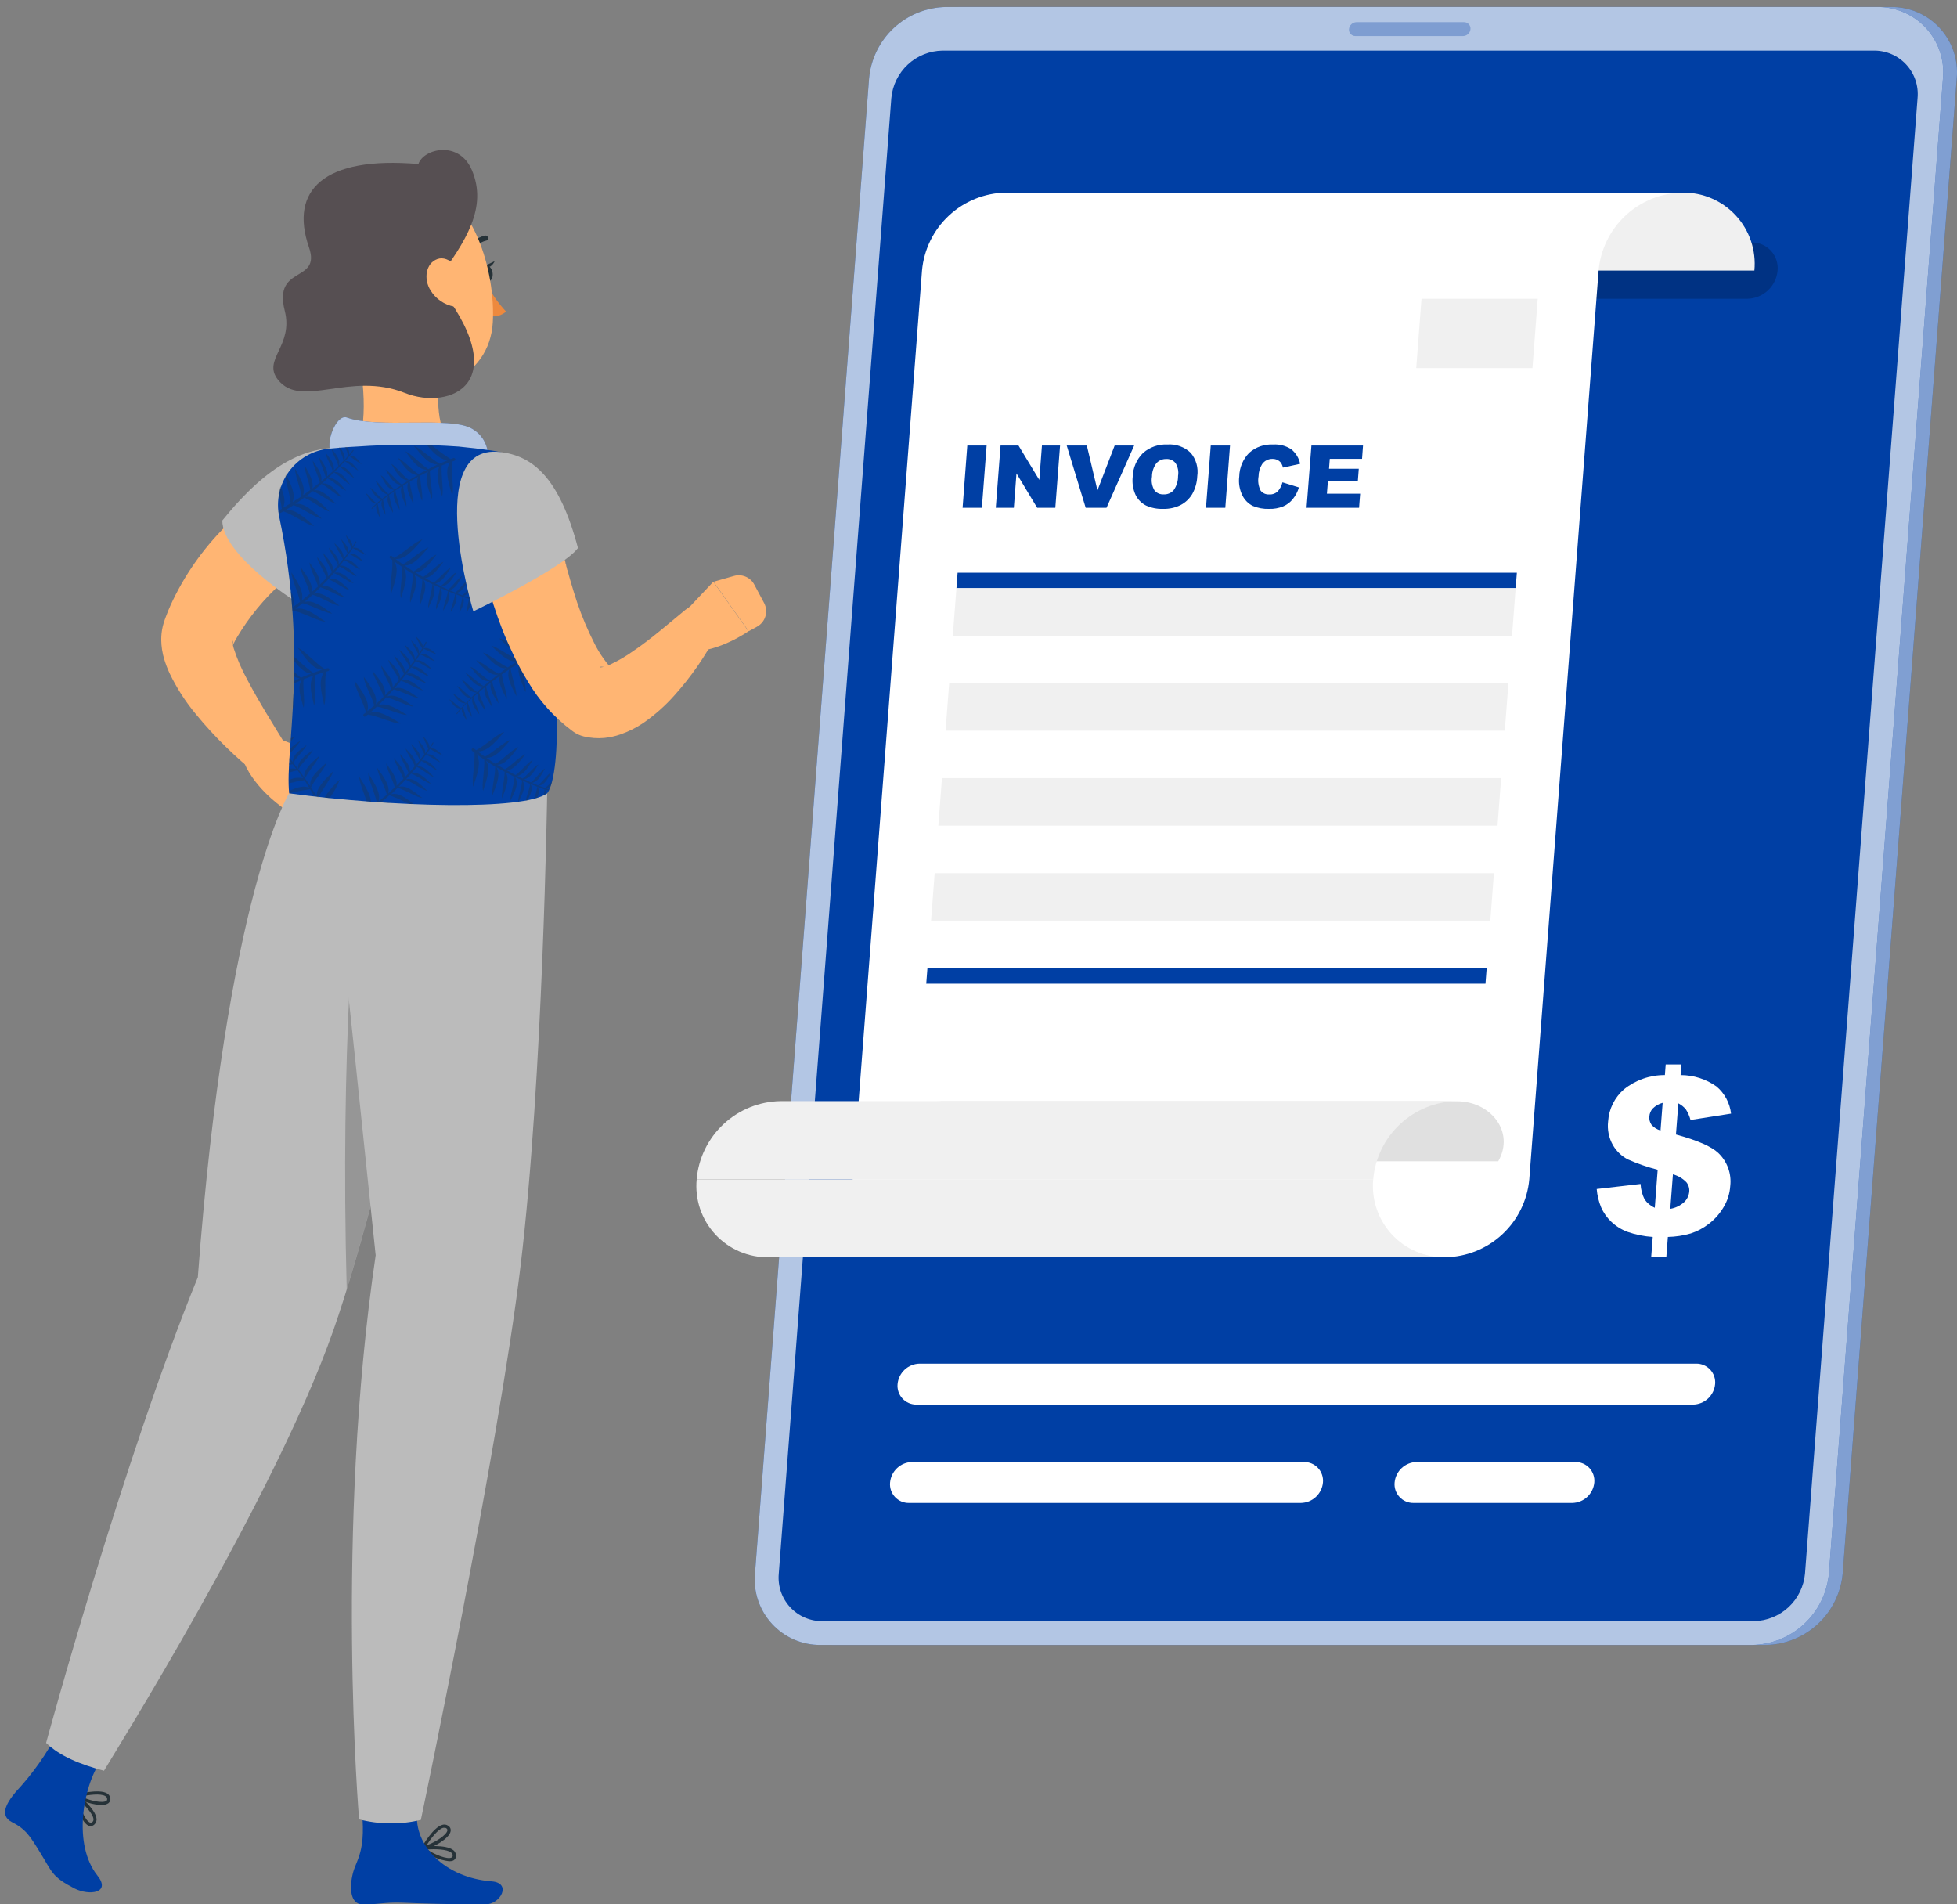 <svg width="185" height="180" viewBox="0 0 185 180" fill="none" xmlns="http://www.w3.org/2000/svg">
    <rect x="0" y="0" width="185" height="180" fill="#808080" stroke="none"/>
    <path d="M166.931 155.481H78.911C78.045 155.491 77.188 155.32 76.393 154.978C75.598 154.636 74.884 154.13 74.297 153.495C73.71 152.859 73.263 152.107 72.985 151.288C72.707 150.469 72.604 149.6 72.683 148.738L83.463 7.402C83.631 5.581 84.465 3.886 85.805 2.642C87.145 1.398 88.898 0.692 90.726 0.66H178.746C179.612 0.648 180.47 0.819 181.265 1.161C182.06 1.503 182.774 2.008 183.362 2.644C183.949 3.28 184.396 4.032 184.674 4.852C184.951 5.671 185.054 6.54 184.974 7.402L174.193 148.738C174.024 150.559 173.19 152.253 171.85 153.497C170.51 154.741 168.759 155.447 166.931 155.481Z" fill="#003FA4"/>
    <path opacity="0.5" d="M166.931 155.481H78.911C78.045 155.491 77.188 155.32 76.393 154.978C75.598 154.636 74.884 154.13 74.297 153.495C73.71 152.859 73.263 152.107 72.985 151.288C72.707 150.469 72.604 149.6 72.683 148.738L83.463 7.402C83.631 5.581 84.465 3.886 85.805 2.642C87.145 1.398 88.898 0.692 90.726 0.66H178.746C179.612 0.648 180.47 0.819 181.265 1.161C182.06 1.503 182.774 2.008 183.362 2.644C183.949 3.28 184.396 4.032 184.674 4.852C184.951 5.671 185.054 6.54 184.974 7.402L174.193 148.738C174.024 150.559 173.19 152.253 171.85 153.497C170.51 154.741 168.759 155.447 166.931 155.481Z" fill="white"/>
    <path d="M165.624 155.481H77.598C76.733 155.491 75.875 155.32 75.08 154.978C74.286 154.636 73.572 154.13 72.985 153.495C72.397 152.859 71.951 152.107 71.672 151.288C71.394 150.469 71.291 149.6 71.371 148.738L82.156 7.402C82.324 5.58 83.159 3.885 84.5 2.64C85.842 1.396 87.595 0.691 89.424 0.66H177.444C178.31 0.648 179.168 0.819 179.963 1.161C180.758 1.503 181.473 2.008 182.06 2.644C182.647 3.28 183.094 4.032 183.372 4.852C183.65 5.671 183.752 6.54 183.672 7.402L172.892 148.738C172.724 150.56 171.889 152.256 170.548 153.5C169.206 154.744 167.453 155.45 165.624 155.481Z" fill="#003FA4"/>
    <path opacity="0.7" d="M165.624 155.481H77.598C76.733 155.491 75.875 155.32 75.08 154.978C74.286 154.636 73.572 154.13 72.985 153.495C72.397 152.859 71.951 152.107 71.672 151.288C71.394 150.469 71.291 149.6 71.371 148.738L82.156 7.402C82.324 5.58 83.159 3.885 84.5 2.64C85.842 1.396 87.595 0.691 89.424 0.66H177.444C178.31 0.648 179.168 0.819 179.963 1.161C180.758 1.503 181.473 2.008 182.06 2.644C182.647 3.28 183.094 4.032 183.372 4.852C183.65 5.671 183.752 6.54 183.672 7.402L172.892 148.738C172.724 150.56 171.889 152.256 170.548 153.5C169.206 154.744 167.453 155.45 165.624 155.481Z" fill="white"/>
    <path d="M77.771 153.231C77.194 153.24 76.622 153.126 76.091 152.899C75.561 152.672 75.084 152.335 74.692 151.911C74.301 151.487 74.003 150.986 73.818 150.439C73.633 149.892 73.566 149.312 73.62 148.738L84.259 9.277C84.369 8.062 84.924 6.932 85.817 6.102C86.711 5.272 87.88 4.803 89.099 4.784H177.119C177.696 4.775 178.269 4.888 178.799 5.115C179.33 5.343 179.806 5.68 180.198 6.103C180.59 6.527 180.888 7.029 181.073 7.576C181.257 8.123 181.325 8.702 181.271 9.277L170.631 148.738C170.522 149.951 169.968 151.081 169.075 151.911C168.183 152.74 167.015 153.21 165.797 153.231H77.771Z" fill="#003FA4"/>
    <path opacity="0.2" d="M165.174 28.242H102.183C101.841 28.247 101.502 28.179 101.187 28.044C100.873 27.909 100.591 27.709 100.358 27.457C100.126 27.206 99.95 26.908 99.84 26.584C99.731 26.26 99.691 25.916 99.723 25.576C99.79 24.857 100.12 24.189 100.649 23.698C101.178 23.207 101.868 22.928 102.59 22.914H165.58C165.922 22.909 166.262 22.976 166.576 23.11C166.89 23.245 167.173 23.444 167.405 23.695C167.637 23.947 167.814 24.244 167.923 24.568C168.033 24.892 168.073 25.235 168.041 25.576C167.977 26.296 167.649 26.967 167.119 27.459C166.59 27.951 165.897 28.23 165.174 28.242Z" fill="black"/>
    <path opacity="0.3" d="M138.302 3.408H128.129C128.045 3.409 127.961 3.393 127.884 3.36C127.806 3.326 127.737 3.277 127.68 3.215C127.622 3.154 127.579 3.08 127.552 3.001C127.524 2.921 127.514 2.836 127.522 2.752C127.539 2.576 127.62 2.412 127.75 2.291C127.88 2.17 128.049 2.101 128.227 2.097H138.405C138.489 2.096 138.572 2.114 138.649 2.147C138.725 2.181 138.794 2.23 138.851 2.292C138.908 2.353 138.951 2.426 138.978 2.506C139.004 2.585 139.014 2.669 139.007 2.752C138.992 2.93 138.912 3.095 138.781 3.217C138.651 3.338 138.48 3.406 138.302 3.408Z" fill="#003FA4"/>
    <path d="M101.89 25.575C101.981 24.632 101.871 23.681 101.568 22.784C101.266 21.887 100.777 21.063 100.135 20.368C99.492 19.672 98.71 19.12 97.84 18.747C96.969 18.374 96.03 18.189 95.083 18.204H159.039C159.985 18.189 160.925 18.374 161.795 18.747C162.666 19.12 163.448 19.672 164.09 20.368C164.733 21.063 165.221 21.887 165.524 22.784C165.826 23.681 165.936 24.632 165.846 25.575H101.89Z" fill="#F0F0F0"/>
    <path d="M95.099 18.204C93.098 18.235 91.18 19.005 89.714 20.366C88.248 21.727 87.338 23.583 87.159 25.575L80.606 111.465C80.428 113.457 79.519 115.313 78.053 116.674C76.588 118.035 74.671 118.806 72.671 118.836H136.626C138.627 118.806 140.545 118.035 142.011 116.674C143.477 115.313 144.387 113.458 144.567 111.465L151.119 25.575C151.297 23.583 152.207 21.728 153.672 20.366C155.137 19.005 157.054 18.235 159.054 18.204H95.099Z" fill="white"/>
    <path d="M129.814 111.466C129.724 112.408 129.834 113.36 130.136 114.257C130.439 115.154 130.927 115.978 131.57 116.673C132.212 117.369 132.994 117.921 133.865 118.294C134.735 118.667 135.675 118.852 136.622 118.837H72.666C71.719 118.852 70.78 118.667 69.909 118.294C69.039 117.921 68.257 117.369 67.614 116.673C66.972 115.978 66.484 115.154 66.181 114.257C65.878 113.36 65.769 112.408 65.859 111.466H129.814Z" fill="#F0F0F0"/>
    <path d="M92.378 109.768C92.622 106.63 91.636 104.094 88.503 104.094H137.749C140.881 104.094 143.239 106.961 141.629 109.768H92.378Z" fill="#E0E0E0"/>
    <path d="M129.814 111.466C129.988 109.471 130.896 107.611 132.361 106.247C133.827 104.882 135.746 104.109 137.749 104.078H73.793C71.793 104.109 69.876 104.879 68.411 106.241C66.946 107.602 66.036 109.457 65.858 111.449L129.814 111.466Z" fill="#F0F0F0"/>
    <path d="M160.052 132.761H86.639C86.39 132.764 86.144 132.715 85.916 132.617C85.687 132.519 85.482 132.374 85.314 132.191C85.145 132.009 85.017 131.793 84.937 131.558C84.857 131.323 84.827 131.073 84.85 130.826C84.898 130.304 85.137 129.817 85.521 129.46C85.905 129.103 86.407 128.901 86.931 128.891H160.35C160.598 128.888 160.844 128.938 161.072 129.036C161.299 129.134 161.504 129.28 161.672 129.462C161.84 129.644 161.968 129.86 162.047 130.095C162.127 130.33 162.156 130.579 162.133 130.826C162.086 131.348 161.847 131.834 161.463 132.191C161.079 132.548 160.576 132.751 160.052 132.761Z" fill="white"/>
    <path d="M122.98 142.06H85.929C85.681 142.065 85.434 142.016 85.205 141.918C84.977 141.821 84.771 141.676 84.602 141.493C84.433 141.31 84.305 141.094 84.225 140.859C84.146 140.623 84.117 140.373 84.141 140.126C84.189 139.603 84.428 139.117 84.812 138.76C85.196 138.403 85.698 138.2 86.222 138.191H123.273C123.521 138.187 123.768 138.236 123.996 138.334C124.224 138.432 124.429 138.577 124.598 138.76C124.767 138.942 124.895 139.158 124.975 139.393C125.055 139.629 125.084 139.878 125.062 140.126C125.014 140.648 124.775 141.134 124.391 141.491C124.007 141.848 123.504 142.051 122.98 142.06Z" fill="white"/>
    <path d="M148.633 142.06H133.625C133.376 142.065 133.129 142.016 132.901 141.918C132.672 141.821 132.466 141.676 132.298 141.493C132.129 141.31 132 141.094 131.921 140.859C131.841 140.623 131.812 140.373 131.836 140.125C131.884 139.603 132.123 139.117 132.507 138.76C132.891 138.403 133.393 138.2 133.917 138.191H148.925C149.173 138.188 149.419 138.238 149.647 138.336C149.875 138.434 150.08 138.579 150.249 138.761C150.417 138.944 150.545 139.159 150.626 139.394C150.706 139.629 150.736 139.878 150.714 140.125C150.666 140.648 150.427 141.134 150.043 141.491C149.659 141.848 149.157 142.051 148.633 142.06Z" fill="white"/>
    <path d="M163.64 105.26L159.808 105.861C159.715 105.506 159.567 105.168 159.369 104.859C159.174 104.623 158.932 104.429 158.659 104.29L158.432 107.233C160.455 107.785 161.789 108.367 162.432 108.978C162.85 109.375 163.169 109.863 163.366 110.405C163.563 110.947 163.631 111.527 163.564 112.1C163.517 112.822 163.293 113.521 162.914 114.138C162.557 114.735 162.09 115.259 161.537 115.682C161.027 116.081 160.451 116.387 159.836 116.587C159.13 116.79 158.401 116.901 157.668 116.918L157.521 118.837H156.09L156.237 116.918C155.422 116.865 154.618 116.702 153.846 116.436C153.268 116.22 152.741 115.888 152.296 115.46C151.899 115.079 151.581 114.625 151.359 114.121C151.13 113.569 150.989 112.983 150.941 112.387L155.088 111.91C155.111 112.417 155.24 112.914 155.467 113.368C155.709 113.716 156.043 113.99 156.432 114.159L156.703 110.566C155.73 110.316 154.78 109.986 153.863 109.579C153.285 109.271 152.804 108.807 152.475 108.241C152.087 107.559 151.928 106.771 152.02 105.991C152.056 105.413 152.207 104.848 152.464 104.329C152.721 103.81 153.078 103.347 153.516 102.967C154.611 102.084 155.979 101.607 157.386 101.617L157.462 100.609H158.947L158.871 101.617C160.091 101.615 161.281 101.994 162.275 102.701C163.037 103.351 163.525 104.265 163.64 105.26ZM157.174 104.241C156.818 104.336 156.493 104.523 156.231 104.783C156.045 104.989 155.934 105.253 155.917 105.531C155.888 105.806 155.959 106.083 156.117 106.311C156.343 106.573 156.641 106.761 156.974 106.853L157.174 104.241ZM157.895 114.262C158.387 114.18 158.844 113.958 159.212 113.623C159.486 113.36 159.655 113.008 159.689 112.631C159.717 112.312 159.619 111.996 159.418 111.747C159.07 111.387 158.629 111.128 158.145 110.999L157.895 114.262Z" fill="white"/>
    <path d="M91.441 42.112H93.267L92.817 47.998H90.996L91.441 42.112Z" fill="#003FA4"/>
    <path d="M94.584 42.112H96.28L98.248 45.364L98.497 42.112H100.21L99.76 47.998H98.047L96.09 44.746L95.841 47.998H94.134L94.584 42.112Z" fill="#003FA4"/>
    <path d="M100.839 42.112H102.741L103.744 46.351L105.37 42.112H107.213L104.6 47.998H102.633L100.839 42.112Z" fill="#003FA4"/>
    <path d="M107.077 45.059C107.102 44.214 107.451 43.41 108.052 42.816C108.686 42.261 109.51 41.973 110.351 42.013C110.753 41.982 111.157 42.036 111.537 42.172C111.917 42.307 112.264 42.521 112.556 42.799C112.812 43.102 112.999 43.456 113.107 43.838C113.214 44.219 113.239 44.619 113.18 45.011C113.157 45.604 112.993 46.184 112.703 46.702C112.442 47.138 112.068 47.494 111.619 47.731C111.103 47.99 110.531 48.116 109.955 48.1C109.395 48.121 108.839 48.012 108.329 47.78C107.902 47.56 107.558 47.209 107.348 46.778C107.103 46.24 107.01 45.646 107.077 45.059ZM108.898 45.059C108.819 45.502 108.902 45.958 109.131 46.344C109.235 46.473 109.369 46.576 109.52 46.643C109.672 46.71 109.838 46.739 110.004 46.729C110.177 46.737 110.351 46.707 110.512 46.642C110.673 46.576 110.817 46.476 110.936 46.349C111.223 45.953 111.373 45.473 111.364 44.983C111.437 44.561 111.35 44.126 111.12 43.764C111.015 43.636 110.88 43.534 110.727 43.468C110.574 43.402 110.408 43.373 110.242 43.385C110.07 43.38 109.9 43.413 109.742 43.48C109.584 43.547 109.442 43.648 109.326 43.775C109.045 44.146 108.895 44.599 108.898 45.065V45.059Z" fill="#003FA4"/>
    <path d="M114.454 42.112H116.275L115.83 47.998H114.004L114.454 42.112Z" fill="#003FA4"/>
    <path d="M121.234 45.591L122.79 46.073C122.67 46.481 122.469 46.861 122.199 47.19C121.957 47.486 121.646 47.718 121.294 47.867C120.874 48.035 120.424 48.115 119.971 48.1C119.442 48.12 118.915 48.024 118.427 47.819C118.003 47.607 117.66 47.262 117.451 46.838C117.174 46.283 117.068 45.658 117.148 45.044C117.163 44.2 117.503 43.394 118.096 42.794C118.717 42.249 119.526 41.969 120.351 42.014C120.955 41.974 121.557 42.132 122.064 42.464C122.496 42.81 122.793 43.297 122.904 43.84L121.278 44.198C121.251 44.061 121.201 43.929 121.131 43.808C121.047 43.672 120.927 43.562 120.784 43.488C120.634 43.411 120.466 43.371 120.297 43.374C120.104 43.368 119.912 43.411 119.74 43.498C119.568 43.585 119.42 43.714 119.31 43.873C119.093 44.219 118.977 44.619 118.974 45.027C118.89 45.485 118.959 45.957 119.169 46.371C119.264 46.493 119.387 46.59 119.528 46.653C119.669 46.716 119.823 46.744 119.977 46.735C120.125 46.744 120.274 46.723 120.414 46.673C120.554 46.623 120.682 46.544 120.79 46.442C121.004 46.198 121.156 45.906 121.234 45.591Z" fill="#003FA4"/>
    <path d="M123.971 42.112H128.849L128.757 43.37H125.706L125.635 44.307H128.448L128.356 45.505H125.527L125.435 46.665H128.578L128.475 47.998H123.511L123.971 42.112Z" fill="#003FA4"/>
    <path d="M143.278 55.596H90.417L90.525 54.133H143.392L143.278 55.596Z" fill="#003FA4"/>
    <path d="M143.277 55.597H90.416L90.069 60.09H142.936L143.277 55.597Z" fill="#F0F0F0"/>
    <path d="M142.594 64.577H89.728L89.387 69.065H142.253L142.594 64.577Z" fill="#F0F0F0"/>
    <path d="M141.906 73.553H89.046L88.704 78.046H141.565L141.906 73.553Z" fill="#F0F0F0"/>
    <path d="M141.223 82.533H88.357L88.016 87.021H140.882L141.223 82.533Z" fill="#F0F0F0"/>
    <path d="M140.426 92.978H87.56L87.673 91.509H140.54L140.426 92.978Z" fill="#003FA4"/>
    <path d="M134.378 28.241H145.364L144.865 34.794H133.879L134.378 28.241Z" fill="#F0F0F0"/>
    <path d="M26.651 69.932L28.613 70.718C29.33 71.006 29.958 71.477 30.435 72.084L31.334 73.222C31.625 73.588 31.777 74.044 31.765 74.51C31.754 74.977 31.578 75.425 31.269 75.775L30.315 76.859C30.141 77.058 29.928 77.22 29.691 77.336C29.453 77.453 29.195 77.52 28.93 77.536C28.666 77.552 28.402 77.515 28.152 77.427C27.902 77.34 27.672 77.204 27.475 77.027L26.554 76.214C26.554 76.214 23.735 74.236 22.906 71.618L23.448 71.076C23.854 70.646 24.356 70.318 24.913 70.119C25.469 69.921 26.065 69.856 26.651 69.932Z" fill="#FFB573"/>
    <path d="M32.028 50.919L31.389 51.342L30.678 51.829C30.207 52.166 29.73 52.512 29.269 52.865C28.342 53.586 27.443 54.328 26.608 55.119C24.96 56.6 23.546 58.321 22.413 60.225C22.277 60.453 22.158 60.68 22.044 60.913L21.958 61.087C21.98 61.014 21.998 60.939 22.012 60.864C22.03 60.775 22.03 60.683 22.012 60.593C21.963 60.436 21.958 60.843 22.082 61.244C22.415 62.285 22.849 63.291 23.378 64.246C24.494 66.382 25.893 68.582 27.215 70.751L27.248 70.81C27.51 71.242 27.59 71.759 27.471 72.25C27.353 72.741 27.044 73.164 26.613 73.428C26.281 73.627 25.897 73.722 25.51 73.7C25.124 73.677 24.753 73.539 24.445 73.303C23.362 72.461 22.329 71.556 21.351 70.593C20.35 69.62 19.405 68.59 18.521 67.509C17.537 66.328 16.701 65.03 16.034 63.645C15.834 63.213 15.663 62.767 15.524 62.312C15.345 61.719 15.251 61.104 15.242 60.485C15.239 60.066 15.284 59.647 15.378 59.239C15.433 59.005 15.501 58.775 15.584 58.55L15.687 58.274C15.822 57.9 15.974 57.537 16.131 57.19C17.398 54.427 19.149 51.914 21.302 49.77C22.32 48.729 23.407 47.757 24.554 46.859C25.128 46.415 25.708 45.981 26.31 45.575C26.613 45.369 26.917 45.163 27.231 44.968L27.714 44.675L28.256 44.361C29.107 43.901 30.101 43.784 31.035 44.033C31.97 44.282 32.774 44.879 33.283 45.701C33.793 46.523 33.969 47.509 33.776 48.456C33.583 49.404 33.035 50.242 32.245 50.8L32.028 50.919Z" fill="#FFB573"/>
    <path d="M32.093 42.317C28.928 42.317 25.459 43.689 21.015 49.201C21.015 52.491 27.958 56.865 27.958 56.865C27.958 56.865 39.34 42.29 32.093 42.317Z" fill="#BBBBBB"/>
    <path d="M8.576 172.607C8.519 172.606 8.462 172.596 8.408 172.58C7.752 172.347 7.134 170.678 7.096 169.745C7.094 169.716 7.1 169.687 7.115 169.662C7.129 169.637 7.151 169.617 7.178 169.604C7.203 169.589 7.232 169.58 7.262 169.58C7.291 169.58 7.32 169.589 7.346 169.604C7.416 169.664 9.047 171.003 9.123 171.902C9.134 171.989 9.127 172.078 9.101 172.162C9.076 172.246 9.034 172.323 8.977 172.39C8.93 172.453 8.87 172.505 8.8 172.543C8.731 172.58 8.655 172.602 8.576 172.607ZM7.443 170.108C7.59 170.992 8.094 172.141 8.527 172.276C8.57 172.29 8.616 172.289 8.659 172.274C8.701 172.258 8.737 172.228 8.76 172.19C8.791 172.154 8.813 172.113 8.826 172.068C8.839 172.023 8.843 171.976 8.836 171.93C8.776 171.415 7.974 170.585 7.443 170.108Z" fill="#263238"/>
    <path d="M9.595 170.618C8.735 170.571 7.9 170.315 7.161 169.87C7.138 169.854 7.119 169.831 7.107 169.804C7.096 169.777 7.092 169.747 7.096 169.719C7.102 169.689 7.115 169.662 7.135 169.64C7.155 169.618 7.181 169.602 7.21 169.594C7.297 169.594 9.34 169.052 10.11 169.507C10.187 169.549 10.255 169.607 10.308 169.677C10.361 169.747 10.399 169.828 10.419 169.914C10.446 170.013 10.442 170.119 10.408 170.216C10.373 170.313 10.308 170.397 10.224 170.456C10.035 170.571 9.816 170.628 9.595 170.618ZM7.66 169.8C8.457 170.201 9.687 170.472 10.05 170.223C10.104 170.185 10.153 170.131 10.121 169.984C10.111 169.938 10.091 169.894 10.062 169.857C10.033 169.819 9.995 169.789 9.953 169.767C9.503 169.491 8.359 169.659 7.66 169.8Z" fill="#263238"/>
    <path d="M1.482 169.382C3.087 167.664 4.448 165.733 5.525 163.643C5.525 163.643 10.555 164.878 9.568 166.353C7.774 168.981 6.901 174.385 9.21 177.279C10.527 178.932 8.446 179.209 7.042 178.499C4.874 177.377 4.945 176.954 3.79 175.095C2.815 173.507 2.43 172.884 1.08 172.201C-0.004 171.61 0.538 170.504 1.482 169.382Z" fill="#003FA4"/>
    <path d="M44.136 74.988C44.136 74.988 36.852 110.543 31.508 125.757C25.904 141.703 10.43 166.315 9.828 167.371C7.628 166.781 5.666 166.011 4.359 164.737C4.359 164.737 11.622 138.044 18.701 120.727C21.411 84.576 27.313 75.015 27.313 75.015L44.136 74.988Z" fill="#BBBBBB"/>
    <path opacity="0.2" d="M33.01 94.012C32.679 100.889 32.468 110.347 32.776 121.859C35.004 114.683 37.427 104.954 39.465 96.223C38.104 94.407 35.99 93.535 33.01 94.012Z" fill="black"/>
    <path d="M33.448 31.39C34.212 34.484 34.96 39.52 33.741 42.23C33.741 42.23 38.304 42.435 44.136 47.108C46.884 43.075 43.703 42.284 43.703 42.284C41.28 41.742 41.399 38.49 41.405 36.186L33.448 31.39Z" fill="#FFB573"/>
    <path d="M32.3 43.612C30.023 43.363 31.595 39.038 32.777 39.461C35.769 40.545 42.478 39.342 44.554 40.485C46.63 41.629 46.104 43.975 46.104 43.975C46.104 43.975 34.749 43.883 32.3 43.612Z" fill="#003FA4"/>
    <path opacity="0.7" d="M32.3 43.612C30.023 43.363 31.595 39.038 32.777 39.461C35.769 40.545 42.478 39.342 44.554 40.485C46.63 41.629 46.104 43.975 46.104 43.975C46.104 43.975 34.749 43.883 32.3 43.612Z" fill="white"/>
    <path d="M45.579 25.933C45.655 26.345 45.931 26.643 46.202 26.594C46.473 26.545 46.63 26.171 46.56 25.759C46.489 25.347 46.208 25.049 45.937 25.098C45.666 25.147 45.525 25.521 45.579 25.933Z" fill="#263238"/>
    <path d="M45.822 25.141L46.765 24.681C46.765 24.681 46.391 25.548 45.822 25.141Z" fill="#263238"/>
    <path d="M46.131 22.626C46.143 22.596 46.149 22.565 46.149 22.534C46.149 22.502 46.143 22.471 46.131 22.441C46.113 22.378 46.071 22.325 46.014 22.293C45.958 22.26 45.89 22.251 45.827 22.268C45.447 22.361 45.094 22.543 44.798 22.8C44.502 23.056 44.272 23.379 44.125 23.742C44.107 23.805 44.114 23.872 44.143 23.93C44.172 23.988 44.222 24.033 44.282 24.057C44.345 24.077 44.413 24.072 44.472 24.043C44.531 24.013 44.576 23.962 44.597 23.899C44.715 23.612 44.9 23.357 45.136 23.157C45.373 22.956 45.655 22.814 45.957 22.745C45.993 22.738 46.027 22.724 46.056 22.704C46.086 22.683 46.112 22.657 46.131 22.626Z" fill="#263238"/>
    <path d="M46.065 26.94C46.538 27.854 47.135 28.698 47.838 29.45C47.641 29.625 47.407 29.755 47.154 29.829C46.901 29.904 46.635 29.923 46.374 29.884L46.065 26.94Z" fill="#ED893E"/>
    <path d="M31.431 25.721C32.64 30.751 33.057 32.903 36.022 35.065C40.504 38.317 46.293 35.748 46.586 30.469C46.846 25.71 44.83 18.29 39.594 17.131C34.358 15.971 30.223 20.691 31.431 25.721Z" fill="#FFB573"/>
    <path d="M41.189 26.648C44.148 22.735 46.067 19.569 44.62 16.106C43.4 13.212 40.023 14.057 39.552 15.504C30.576 14.74 27.352 17.992 29.205 23.369C30.387 26.799 25.801 24.995 26.918 29.374C27.769 32.713 24.75 33.986 26.284 35.905C28.495 38.675 33.059 35.065 38.267 37.141C42.517 38.843 48.923 36.268 41.189 26.648Z" fill="#564F52"/>
    <path d="M40.695 27.439C40.939 27.841 41.266 28.186 41.654 28.453C42.042 28.719 42.481 28.9 42.944 28.984C44.12 29.157 44.527 27.835 44.028 26.61C43.594 25.526 42.462 24.09 41.351 24.485C40.24 24.881 40.028 26.382 40.695 27.439Z" fill="#FFB573"/>
    <path d="M42.445 175.924C41.499 175.808 40.608 175.418 39.881 174.802C39.86 174.782 39.845 174.757 39.838 174.729C39.83 174.701 39.83 174.672 39.838 174.644C39.847 174.616 39.864 174.59 39.887 174.571C39.91 174.552 39.938 174.54 39.968 174.536C40.055 174.536 42.136 174.303 42.852 174.877C42.923 174.93 42.981 174.997 43.024 175.075C43.066 175.153 43.09 175.239 43.095 175.327C43.118 175.435 43.103 175.547 43.054 175.646C43.005 175.744 42.924 175.823 42.824 175.869C42.703 175.915 42.574 175.933 42.445 175.924ZM40.38 174.807C41.117 175.322 42.293 175.772 42.689 175.577C42.748 175.544 42.803 175.495 42.792 175.349C42.788 175.302 42.774 175.256 42.751 175.215C42.727 175.173 42.695 175.138 42.656 175.111C42.272 174.774 41.095 174.764 40.38 174.807Z" fill="#263238"/>
    <path d="M39.985 174.846C39.961 174.845 39.937 174.838 39.916 174.827C39.894 174.816 39.875 174.8 39.86 174.781C39.844 174.756 39.836 174.726 39.836 174.697C39.836 174.667 39.844 174.638 39.86 174.613C39.904 174.537 40.944 172.705 41.828 172.483C41.913 172.457 42.002 172.45 42.09 172.462C42.178 172.474 42.263 172.505 42.337 172.553C42.434 172.602 42.512 172.682 42.559 172.78C42.606 172.878 42.62 172.989 42.597 173.095C42.478 173.783 40.928 174.667 40.023 174.857L39.985 174.846ZM42.007 172.765H41.898C41.389 172.895 40.7 173.821 40.316 174.423C41.161 174.13 42.218 173.447 42.294 173.014C42.294 172.949 42.294 172.873 42.169 172.792C42.118 172.769 42.062 172.76 42.007 172.765Z" fill="#263238"/>
    <path d="M46.473 177.826C42.083 177.485 39.124 174.471 39.427 171.279C39.595 169.518 33.969 169.36 33.969 169.36C34.858 174.818 33.742 175.599 33.373 177.008C33.005 178.417 33.097 179.978 34.262 180.005C35.655 180.043 36.305 179.778 38.056 179.843C40.083 179.924 42.273 180 45.877 180.005C47.302 180.011 48.424 177.978 46.473 177.826Z" fill="#003FA4"/>
    <path d="M51.724 74.988C51.724 74.988 51.34 101.92 49.215 119.616C47.09 137.312 39.784 172.022 39.784 172.022C37.863 172.475 35.86 172.457 33.947 171.968C33.947 171.968 31.638 144.868 35.513 118.651C32.668 91.189 30.885 74.988 30.885 74.988H51.724Z" fill="#BBBBBB"/>
    <path d="M52.722 50.079C52.63 52.16 55.914 56.973 51.86 59.759C52.619 61.455 53.258 72.94 51.724 74.989C49.486 76.615 37.372 76.317 27.335 74.989C26.906 70.837 29.194 62.236 26.392 48.827C26.238 48.093 26.241 47.334 26.399 46.601C26.558 45.868 26.869 45.177 27.312 44.571C27.755 43.966 28.32 43.461 28.971 43.089C29.622 42.716 30.344 42.485 31.091 42.41C31.936 42.328 32.831 42.252 33.746 42.209C36.946 41.984 40.157 41.984 43.356 42.209C44.391 42.306 45.464 42.437 46.489 42.583C48.273 42.834 49.9 43.742 51.053 45.127C52.205 46.513 52.8 48.278 52.722 50.079Z" fill="#003FA4"/>
    <g opacity="0.3">
        <path d="M26.641 48.1L26.419 48.225C26.399 48.231 26.38 48.242 26.365 48.256C26.349 48.27 26.337 48.287 26.329 48.306C26.321 48.325 26.317 48.346 26.319 48.367C26.32 48.388 26.325 48.408 26.335 48.426C26.345 48.445 26.358 48.461 26.375 48.473C26.392 48.486 26.411 48.494 26.432 48.498C26.452 48.502 26.473 48.502 26.493 48.497C26.514 48.492 26.532 48.482 26.549 48.469L26.798 48.334C27.882 48.729 29.036 49.629 29.703 49.721C28.619 48.773 27.855 48.095 26.993 48.214C27.248 48.063 27.497 47.911 27.746 47.748C28.733 48.117 29.806 48.941 30.418 49.022C29.421 48.144 28.706 47.515 27.92 47.634L28.462 47.26L28.765 47.038C29.66 47.423 30.603 48.241 31.166 48.355C30.267 47.466 29.633 46.838 28.874 46.962C29.112 46.783 29.345 46.605 29.573 46.42C30.391 46.778 31.259 47.504 31.773 47.629C30.95 46.811 30.37 46.236 29.671 46.344L30.256 45.857L30.397 45.737C31.118 46.117 31.833 46.865 32.305 47C31.622 46.182 31.145 45.613 30.429 45.705C30.614 45.548 30.798 45.385 30.971 45.217C31.638 45.569 32.294 46.258 32.727 46.382C32.099 45.629 31.643 45.109 31.004 45.19L31.578 44.648C32.158 45.006 32.711 45.656 33.096 45.792C32.554 45.076 32.207 44.583 31.616 44.61C31.719 44.507 31.822 44.41 31.92 44.307L32.093 44.128C32.635 44.458 33.139 45.06 33.492 45.185C33.015 44.529 32.673 44.068 32.131 44.101C32.288 43.938 32.446 43.77 32.597 43.602C33.085 43.867 33.546 44.372 33.871 44.469C33.443 43.927 33.139 43.526 32.619 43.58L32.706 43.488L33.031 43.109C33.404 43.391 33.791 43.653 34.191 43.895C33.8 43.391 33.524 43.038 33.058 43.076C33.183 42.925 33.307 42.762 33.416 42.599C33.42 42.595 33.424 42.59 33.426 42.585C33.429 42.579 33.43 42.573 33.43 42.567C33.43 42.561 33.429 42.554 33.426 42.549C33.424 42.543 33.42 42.538 33.416 42.534C33.407 42.528 33.397 42.524 33.386 42.524C33.375 42.524 33.365 42.528 33.356 42.534C33.248 42.686 33.134 42.832 33.015 42.973C33.04 42.718 32.968 42.463 32.814 42.258H32.63C32.745 42.519 32.845 42.787 32.928 43.06C32.83 43.174 32.727 43.282 32.63 43.391L32.559 43.467C32.662 43.071 32.456 42.729 32.142 42.296H32.039C32.126 42.632 32.38 43.093 32.483 43.537L32.05 43.976C32.191 43.477 31.844 43.038 31.361 42.415C31.361 42.789 31.817 43.434 31.99 44.041L31.838 44.193L31.54 44.475C31.676 43.933 31.307 43.461 30.782 42.794C30.782 43.196 31.275 43.878 31.465 44.545L30.922 45.017C31.036 44.475 30.673 43.933 30.18 43.228C30.18 43.656 30.619 44.415 30.798 45.125L30.37 45.488C30.494 44.903 30.104 44.328 29.567 43.542C29.567 44.008 30.044 44.832 30.234 45.602L30.12 45.694C29.925 45.857 29.725 46.014 29.524 46.171C29.681 45.569 29.307 44.892 28.793 43.971C28.755 44.469 29.199 45.445 29.334 46.306C29.107 46.48 28.879 46.643 28.646 46.811C28.906 46.128 28.483 45.363 27.898 44.301C27.849 44.843 28.359 45.96 28.505 46.908L28.299 47.049L27.654 47.466C27.952 46.778 27.589 45.965 27.058 44.859C27.031 44.897 27.004 44.935 26.982 44.973C27.02 45.624 27.399 46.664 27.481 47.569C27.242 47.721 26.993 47.862 26.749 47.998C27.031 47.423 26.868 46.773 26.521 45.96C26.442 46.19 26.378 46.425 26.332 46.664C26.472 47.134 26.575 47.614 26.641 48.1Z" fill="#263238"/>
        <path d="M40.488 44.344C39.67 43.802 38.862 42.865 38.32 42.664C39.063 43.683 39.594 44.404 40.364 44.404C40.098 44.539 39.822 44.68 39.583 44.827C38.835 44.344 38.098 43.466 37.605 43.282C38.288 44.219 38.776 44.881 39.48 44.908C39.258 45.032 39.041 45.163 38.824 45.293L38.667 45.39C38.011 44.903 37.426 44.051 36.982 43.84C37.524 44.761 37.908 45.396 38.608 45.417C38.396 45.542 38.19 45.678 37.984 45.813C37.388 45.363 36.846 44.577 36.44 44.388C36.938 45.228 37.285 45.813 37.952 45.835L37.301 46.274C36.786 45.829 36.342 45.098 35.984 44.903C36.386 45.688 36.667 46.241 37.258 46.306L36.906 46.556L36.711 46.702C36.234 46.295 35.822 45.618 35.491 45.439C35.865 46.165 36.125 46.669 36.667 46.734C36.483 46.87 36.304 47.005 36.125 47.146C35.681 46.81 35.307 46.241 34.998 46.095C35.339 46.713 35.572 47.141 36.082 47.179L35.984 47.255L35.6 47.58C35.199 47.266 34.857 46.751 34.575 46.615C34.884 47.157 35.117 47.569 35.567 47.607C35.421 47.737 35.274 47.878 35.133 48.024C35.129 48.028 35.125 48.032 35.123 48.038C35.12 48.043 35.119 48.048 35.119 48.054C35.119 48.06 35.12 48.066 35.123 48.071C35.125 48.076 35.129 48.08 35.133 48.084C35.142 48.092 35.152 48.096 35.163 48.096C35.174 48.096 35.185 48.092 35.193 48.084C35.321 47.949 35.456 47.822 35.6 47.705C35.464 48.073 35.659 48.447 35.919 48.957C35.875 48.508 35.8 48.062 35.697 47.623C35.811 47.526 35.925 47.439 36.044 47.347L36.125 47.282C35.941 47.699 36.152 48.117 36.45 48.702C36.398 48.204 36.316 47.71 36.207 47.222C36.375 47.092 36.537 46.973 36.711 46.854C36.494 47.32 36.765 47.813 37.144 48.48C37.182 48.111 36.852 47.396 36.781 46.778L36.955 46.653L37.291 46.425C37.074 46.929 37.361 47.461 37.773 48.203C37.811 47.802 37.459 47.038 37.377 46.366L37.968 45.986C37.767 46.501 38.038 47.07 38.413 47.867C38.478 47.444 38.169 46.626 38.104 45.9L38.586 45.607C38.369 46.149 38.662 46.794 39.074 47.656C39.144 47.195 38.803 46.301 38.738 45.515L38.862 45.444L39.529 45.065C39.28 45.634 39.529 46.36 39.898 47.358C40.017 46.87 39.735 45.835 39.724 44.962C39.979 44.827 40.228 44.697 40.488 44.572C40.12 45.206 40.413 46.024 40.83 47.168C40.96 46.626 40.635 45.461 40.64 44.501L40.862 44.393L41.572 44.079C41.15 44.74 41.415 45.65 41.795 46.913C41.968 46.328 41.686 45.049 41.757 44.003C42.017 43.894 42.299 43.797 42.548 43.699C42.038 44.42 42.331 45.423 42.748 46.821C42.944 46.187 42.629 44.778 42.711 43.645L42.954 43.558C42.972 43.553 42.989 43.544 43.003 43.532C43.017 43.52 43.029 43.505 43.037 43.488C43.045 43.471 43.05 43.453 43.05 43.434C43.051 43.415 43.048 43.397 43.041 43.379C43.028 43.345 43.002 43.317 42.969 43.301C42.936 43.285 42.898 43.282 42.862 43.293L42.597 43.39C41.969 42.99 41.368 42.551 40.797 42.073H40.364C41.068 42.913 41.648 43.477 42.369 43.488C42.093 43.591 41.827 43.71 41.551 43.829C40.635 43.287 39.708 42.328 39.117 42.144C39.963 43.173 40.57 43.905 41.366 43.911L40.759 44.192L40.488 44.344Z" fill="#263238"/>
        <path d="M33.719 54.479C33.123 53.829 32.706 53.395 32.12 53.466L32.392 53.135L32.543 52.94C33.085 53.206 33.681 53.748 34.05 53.829C33.508 53.233 33.112 52.81 32.57 52.897C32.711 52.718 32.847 52.539 32.982 52.355C33.497 52.561 34.012 53.011 34.348 53.07C33.855 52.566 33.513 52.214 32.998 52.328C33.027 52.295 33.052 52.261 33.074 52.225C33.172 52.089 33.264 51.954 33.356 51.813C33.76 52.053 34.176 52.272 34.603 52.468C34.153 52.008 33.844 51.688 33.383 51.78C33.492 51.612 33.595 51.439 33.687 51.238C33.692 51.227 33.692 51.215 33.688 51.204C33.684 51.193 33.676 51.184 33.665 51.178C33.654 51.173 33.642 51.173 33.631 51.177C33.62 51.181 33.611 51.189 33.606 51.2C33.518 51.364 33.421 51.521 33.313 51.672C33.345 51.282 33.058 50.973 32.668 50.55C32.832 50.972 33.024 51.383 33.242 51.78L32.982 52.138L32.917 52.219C32.988 51.769 32.668 51.422 32.229 50.94C32.41 51.408 32.62 51.864 32.858 52.306L32.473 52.794C32.554 52.279 32.164 51.883 31.611 51.314C31.676 51.683 32.153 52.279 32.419 52.859L32.283 53.027L32.017 53.336C32.093 52.794 31.676 52.36 31.08 51.753C31.15 52.149 31.692 52.794 31.953 53.417L31.486 53.959C31.541 53.417 31.123 52.924 30.549 52.263C30.603 52.691 31.123 53.395 31.378 54.078L30.993 54.49C31.053 53.894 30.598 53.368 29.974 52.647C30.028 53.108 30.592 53.878 30.869 54.615L30.765 54.723C30.592 54.907 30.408 55.086 30.224 55.265C30.316 54.653 29.871 54.024 29.259 53.162C29.259 53.661 29.801 54.582 30.066 55.422C29.86 55.617 29.649 55.813 29.438 55.997C29.622 55.292 29.118 54.582 28.413 53.59C28.413 54.132 29.058 55.184 29.308 56.111L29.118 56.273C28.923 56.441 28.722 56.604 28.522 56.767C28.755 56.013 28.251 55.211 27.552 54.094C27.552 54.702 28.153 55.861 28.364 56.886C28.144 57.059 27.916 57.227 27.681 57.39C27.753 57.135 27.772 56.869 27.737 56.607C27.701 56.345 27.612 56.093 27.476 55.867C27.541 56.512 27.595 57.141 27.638 57.758L27.714 57.704C28.825 57.981 30.083 58.739 30.755 58.756C29.584 57.932 28.738 57.346 27.909 57.563C28.148 57.384 28.381 57.2 28.608 57.021C29.633 57.276 30.776 57.975 31.405 57.991C30.321 57.227 29.535 56.68 28.765 56.907C28.939 56.761 29.107 56.62 29.275 56.468L29.551 56.214C30.484 56.501 31.514 57.211 32.083 57.254C31.096 56.474 30.392 55.921 29.649 56.127C29.866 55.926 30.077 55.72 30.288 55.509C31.14 55.775 32.088 56.425 32.608 56.468C31.698 55.748 31.053 55.238 30.37 55.428C30.549 55.243 30.728 55.065 30.912 54.886L31.037 54.75C31.795 55.048 32.592 55.71 33.074 55.796C32.305 55.059 31.768 54.544 31.069 54.712C31.232 54.533 31.4 54.349 31.557 54.17C32.256 54.447 32.988 55.054 33.432 55.13C32.727 54.452 32.234 53.986 31.589 54.138C31.763 53.943 31.931 53.742 32.093 53.542C32.7 53.802 33.324 54.387 33.719 54.479Z" fill="#263238"/>
        <path d="M43.156 54.084C42.766 54.258 42.24 54.957 41.66 55.401L41.156 55.152C41.747 55.038 42.115 54.453 42.625 53.645C42.197 53.829 41.628 54.593 40.999 55.076L40.869 55.005C40.641 54.892 40.419 54.767 40.197 54.648C40.809 54.556 41.281 53.943 41.926 53.103C41.449 53.266 40.733 54.062 40.002 54.539C39.752 54.398 39.508 54.258 39.264 54.106C39.991 54.079 40.527 53.385 41.27 52.42C40.728 52.604 39.931 53.504 39.102 54.014L38.891 53.883L38.251 53.455C39.031 53.455 39.655 52.745 40.517 51.748C39.931 51.911 39.004 52.832 38.088 53.342C37.853 53.179 37.626 53.011 37.405 52.837C38.283 52.881 38.972 52.095 39.931 50.989C39.286 51.163 38.267 52.187 37.264 52.729L37.064 52.566C37.037 52.541 37.001 52.527 36.964 52.527C36.926 52.527 36.891 52.541 36.864 52.566C36.838 52.593 36.824 52.628 36.824 52.664C36.824 52.7 36.838 52.735 36.864 52.762L37.086 52.935C37.151 54.079 36.788 55.504 36.966 56.154C37.411 54.789 37.731 53.808 37.281 53.081C37.519 53.255 37.763 53.423 38.007 53.585C38.061 54.669 37.731 55.949 37.899 56.545C38.311 55.282 38.603 54.377 38.175 53.699L38.717 54.057L39.042 54.252C39.042 55.222 38.663 56.42 38.782 56.962C39.243 55.791 39.568 54.957 39.156 54.312C39.411 54.458 39.698 54.599 39.931 54.74C39.931 55.634 39.584 56.724 39.693 57.239C40.115 56.154 40.413 55.39 40.034 54.794L40.717 55.141L40.88 55.222C40.82 56.03 40.419 56.989 40.479 57.471C40.961 56.523 41.292 55.846 40.923 55.239L41.59 55.547C41.53 56.295 41.161 57.173 41.221 57.623C41.66 56.745 41.964 56.138 41.628 55.569C41.866 55.678 42.105 55.781 42.348 55.878C42.251 56.55 41.871 57.32 41.899 57.726C42.348 56.962 42.657 56.431 42.397 55.9L42.798 56.062L43.026 56.149C42.939 56.772 42.592 57.477 42.614 57.851C43.026 57.152 43.313 56.658 43.075 56.165C43.286 56.247 43.498 56.328 43.714 56.398C43.671 56.94 43.389 57.575 43.432 57.916C43.769 57.298 43.974 56.864 43.747 56.409L43.866 56.453C44.023 56.501 44.18 56.556 44.343 56.599C44.232 57.055 44.146 57.516 44.083 57.981C44.386 57.439 44.625 57.027 44.381 56.61C44.573 56.67 44.768 56.717 44.966 56.751C44.977 56.752 44.988 56.75 44.997 56.744C45.006 56.738 45.013 56.729 45.015 56.718C45.017 56.707 45.015 56.695 45.009 56.685C45.003 56.675 44.993 56.668 44.983 56.664C44.798 56.626 44.619 56.577 44.441 56.523C44.82 56.436 45.031 56.079 45.319 55.58C45.048 55.699 44.706 56.182 44.316 56.485L43.899 56.344L43.801 56.306C44.251 56.241 44.489 55.835 44.82 55.271C44.511 55.407 44.137 55.943 43.698 56.268C43.508 56.198 43.313 56.127 43.123 56.046C43.633 55.976 43.904 55.504 44.278 54.794C43.947 54.962 43.525 55.618 43.042 56.014L42.842 55.932L42.468 55.77C43.01 55.688 43.302 55.157 43.709 54.415C43.351 54.593 42.896 55.298 42.376 55.732C42.159 55.64 41.947 55.542 41.736 55.439C42.348 55.363 42.69 54.827 43.156 54.084Z" fill="#263238"/>
        <path d="M40.029 61.308C40.445 61.522 40.872 61.713 41.308 61.883C40.836 61.455 40.5 61.157 40.05 61.27C40.148 61.097 40.24 60.923 40.321 60.728C40.324 60.723 40.325 60.717 40.325 60.711C40.326 60.705 40.325 60.7 40.323 60.694C40.321 60.688 40.318 60.683 40.314 60.679C40.31 60.675 40.305 60.671 40.3 60.669C40.294 60.666 40.288 60.665 40.282 60.664C40.277 60.664 40.271 60.665 40.265 60.667C40.26 60.669 40.255 60.672 40.25 60.676C40.246 60.68 40.242 60.685 40.24 60.69C40.158 60.858 40.072 61.021 39.98 61.184C39.98 60.793 39.676 60.501 39.264 60.1C39.453 60.509 39.669 60.906 39.909 61.287L39.676 61.661L39.617 61.747C39.654 61.292 39.318 60.967 38.847 60.517C39.058 60.969 39.295 61.409 39.557 61.834L39.21 62.349C39.259 61.834 38.842 61.455 38.256 60.929C38.343 61.292 38.885 61.856 39.156 62.419L39.031 62.593C38.955 62.701 38.869 62.81 38.787 62.918C38.831 62.376 38.386 61.964 37.752 61.4C37.85 61.791 38.43 62.398 38.728 63.026C38.587 63.216 38.44 63.4 38.294 63.568C38.294 63.026 37.871 62.56 37.253 61.942C37.335 62.36 37.898 63.026 38.191 63.699C38.075 63.847 37.956 63.993 37.833 64.138C37.833 63.536 37.373 63.053 36.706 62.36C36.787 62.815 37.4 63.547 37.725 64.268L37.627 64.381C37.459 64.576 37.291 64.766 37.118 64.951C37.172 64.338 36.684 63.731 36.034 62.913C36.077 63.411 36.69 64.295 36.982 65.118C36.787 65.324 36.592 65.53 36.392 65.731C36.527 65.021 35.98 64.338 35.215 63.395C35.27 63.937 35.964 64.945 36.267 65.856L36.094 66.029L35.525 66.571C35.709 65.807 35.156 65.037 34.392 63.969C34.392 64.576 35.102 65.698 35.378 66.679C35.167 66.869 34.95 67.053 34.728 67.221C34.972 66.376 34.37 65.525 33.514 64.338C33.514 65.005 34.294 66.23 34.598 67.33L34.392 67.492C34.377 67.504 34.365 67.518 34.356 67.534C34.347 67.55 34.341 67.568 34.339 67.586C34.336 67.605 34.338 67.623 34.343 67.641C34.347 67.659 34.356 67.676 34.367 67.69C34.379 67.705 34.393 67.717 34.409 67.726C34.425 67.735 34.443 67.741 34.461 67.743C34.48 67.746 34.498 67.744 34.516 67.739C34.534 67.734 34.551 67.726 34.565 67.715L34.782 67.536C35.909 67.736 37.215 68.419 37.888 68.392C36.663 67.644 35.785 67.108 34.972 67.379C35.194 67.189 35.416 66.988 35.633 66.788C36.668 66.978 37.866 67.601 38.484 67.579C37.351 66.885 36.533 66.392 35.774 66.652C35.936 66.495 36.099 66.343 36.256 66.181L36.522 65.91C37.465 66.137 38.538 66.777 39.107 66.788C38.072 66.072 37.34 65.563 36.608 65.818C36.814 65.601 37.01 65.384 37.205 65.162C38.077 65.368 39.058 65.959 39.584 65.969C38.63 65.308 37.958 64.842 37.286 65.07C37.454 64.88 37.617 64.685 37.779 64.49L37.893 64.343C38.673 64.593 39.519 65.205 39.996 65.259C39.178 64.571 38.614 64.094 37.925 64.311L38.381 63.736C39.096 63.964 39.86 64.522 40.31 64.571C39.562 63.942 39.042 63.487 38.408 63.699C38.565 63.492 38.722 63.281 38.874 63.07C39.508 63.319 40.169 63.867 40.571 63.931C39.931 63.325 39.486 62.896 38.907 63.026C38.993 62.913 39.075 62.793 39.156 62.679C39.237 62.566 39.248 62.539 39.297 62.474C39.877 62.701 40.484 63.205 40.858 63.265C40.267 62.723 39.855 62.311 39.324 62.43C39.454 62.242 39.579 62.053 39.698 61.861C40.24 62.035 40.782 62.452 41.107 62.49C40.565 62.018 40.218 61.688 39.714 61.834L39.785 61.726L40.029 61.308Z" fill="#263238"/>
        <path d="M43.312 67.357C43.428 67.209 43.547 67.068 43.67 66.934C43.589 67.313 43.822 67.66 44.147 68.137C44.044 67.696 43.916 67.262 43.762 66.836L44.071 66.522L44.142 66.446C44.012 66.885 44.272 67.275 44.64 67.812C44.527 67.326 44.386 66.846 44.218 66.376L44.667 65.947C44.516 66.441 44.841 66.896 45.307 67.535C45.307 67.162 44.884 66.495 44.732 65.909L44.895 65.769L45.199 65.498C45.041 66.04 45.394 66.516 45.892 67.205C45.892 66.798 45.442 66.083 45.274 65.433C45.453 65.275 45.632 65.129 45.816 64.977C45.681 65.519 46.022 66.061 46.489 66.793C46.489 66.365 46.093 65.584 45.947 64.874L46.391 64.527C46.239 65.107 46.613 65.693 47.123 66.5C47.123 66.034 46.689 65.189 46.526 64.419L46.646 64.327L47.258 63.877C47.079 64.468 47.426 65.156 47.908 66.099C47.963 65.601 47.556 64.609 47.442 63.747C47.675 63.584 47.908 63.422 48.147 63.265C47.86 63.937 48.255 64.717 48.808 65.801C48.873 65.259 48.402 64.126 48.266 63.172L48.472 63.042C48.694 62.907 48.917 62.771 49.139 62.647C48.797 63.351 49.177 64.219 49.681 65.427C49.784 64.826 49.35 63.59 49.291 62.549C49.535 62.408 49.784 62.273 50.039 62.148C49.621 62.923 50.039 63.882 50.624 65.221C50.738 64.565 50.255 63.205 50.196 62.072L50.423 61.958C50.44 61.951 50.455 61.94 50.467 61.926C50.48 61.913 50.489 61.897 50.495 61.88C50.501 61.863 50.504 61.845 50.503 61.826C50.502 61.808 50.497 61.79 50.488 61.774C50.48 61.757 50.469 61.742 50.455 61.73C50.441 61.718 50.425 61.708 50.407 61.702C50.389 61.696 50.371 61.693 50.352 61.695C50.334 61.696 50.315 61.701 50.299 61.709L50.049 61.839C48.992 61.406 47.854 60.462 47.193 60.349C48.234 61.335 48.982 62.045 49.833 61.975C49.572 62.11 49.318 62.262 49.063 62.408C48.087 62.007 47.047 61.145 46.44 61.042C47.404 61.958 48.098 62.609 48.889 62.517L48.321 62.874L48.006 63.086C47.128 62.663 46.212 61.812 45.659 61.682C46.521 62.603 47.133 63.254 47.898 63.156C47.654 63.324 47.415 63.498 47.177 63.698C46.369 63.313 45.551 62.533 45.009 62.414C45.806 63.259 46.369 63.855 47.068 63.774C46.868 63.926 46.662 64.078 46.467 64.235L46.321 64.354C45.616 63.947 44.928 63.172 44.461 63.021C45.112 63.866 45.545 64.446 46.288 64.381L45.719 64.847C45.069 64.479 44.434 63.763 44.006 63.622C44.608 64.397 45.025 64.934 45.686 64.88C45.486 65.048 45.291 65.216 45.096 65.422C44.554 65.042 44.012 64.37 43.621 64.224C44.115 64.956 44.467 65.465 45.058 65.46L44.738 65.747L44.559 65.92C44.017 65.568 43.551 64.95 43.199 64.836C43.659 65.508 43.979 65.98 44.526 65.975C44.358 66.132 44.196 66.289 44.039 66.451C43.562 66.175 43.117 65.655 42.792 65.546C43.204 66.088 43.491 66.511 44.017 66.479L43.93 66.565C43.816 66.685 43.697 66.809 43.589 66.934C43.15 66.674 42.749 66.202 42.456 66.105C42.83 66.62 43.09 66.983 43.54 66.966C43.405 67.113 43.278 67.266 43.161 67.427C43.156 67.431 43.152 67.436 43.15 67.442C43.147 67.447 43.146 67.454 43.146 67.46C43.146 67.466 43.147 67.472 43.15 67.478C43.152 67.483 43.156 67.488 43.161 67.492C43.164 67.497 43.169 67.5 43.174 67.503C43.179 67.505 43.185 67.507 43.191 67.507C43.196 67.507 43.202 67.505 43.207 67.503C43.212 67.5 43.217 67.497 43.22 67.492L43.312 67.357Z" fill="#263238"/>
        <path d="M36.961 75.081C37.178 74.878 37.389 74.672 37.595 74.463C38.451 74.728 39.394 75.379 39.92 75.422C39.01 74.701 38.364 74.192 37.682 74.376C37.861 74.197 38.039 74.013 38.224 73.834L38.348 73.699C39.107 73.997 39.898 74.658 40.386 74.745C39.617 74.002 39.08 73.493 38.375 73.661C38.543 73.482 38.706 73.297 38.869 73.119C39.568 73.395 40.299 74.002 40.744 74.078C40.034 73.4 39.541 72.929 38.901 73.086L39.405 72.49C40.023 72.777 40.646 73.362 41.031 73.455C40.435 72.81 40.012 72.371 39.405 72.447L39.676 72.116L39.828 71.921C40.397 72.186 40.971 72.723 41.34 72.81C40.798 72.208 40.402 71.791 39.86 71.877C40.001 71.699 40.137 71.52 40.267 71.335C40.809 71.541 41.297 71.991 41.633 72.051C41.145 71.547 40.803 71.195 40.289 71.308L40.364 71.205C40.457 71.07 40.554 70.934 40.646 70.793C41.049 71.031 41.463 71.248 41.888 71.444C41.443 70.989 41.129 70.669 40.668 70.755C40.779 70.59 40.88 70.418 40.971 70.241C40.974 70.236 40.976 70.23 40.977 70.225C40.978 70.219 40.977 70.213 40.976 70.207C40.974 70.202 40.972 70.197 40.968 70.192C40.965 70.188 40.96 70.184 40.955 70.181C40.95 70.178 40.945 70.176 40.939 70.176C40.933 70.175 40.928 70.175 40.922 70.177C40.916 70.178 40.911 70.181 40.907 70.184C40.902 70.188 40.898 70.192 40.896 70.197C40.805 70.36 40.708 70.517 40.603 70.669C40.603 70.279 40.348 69.97 39.958 69.547C40.115 69.967 40.295 70.378 40.5 70.777L40.245 71.135L40.18 71.216C40.251 70.766 39.931 70.419 39.486 69.937C39.672 70.401 39.882 70.856 40.115 71.297C39.99 71.466 39.866 71.628 39.736 71.785C39.817 71.276 39.427 70.875 38.874 70.311C38.939 70.68 39.443 71.276 39.682 71.856C39.633 71.91 39.589 71.97 39.546 72.024L39.281 72.333C39.356 71.791 38.939 71.357 38.343 70.75C38.413 71.146 38.955 71.785 39.215 72.414L38.749 72.956C38.803 72.414 38.386 71.921 37.812 71.26C37.861 71.682 38.354 72.392 38.636 73.075L38.251 73.487C38.31 72.886 37.861 72.365 37.237 71.644C37.291 72.105 37.855 72.875 38.132 73.612L38.029 73.72L37.486 74.262C37.579 73.65 37.129 73.016 36.516 72.159C36.516 72.658 37.085 73.579 37.324 74.419L36.701 74.994C36.88 74.289 36.381 73.579 35.671 72.588C35.671 73.129 36.321 74.181 36.571 75.108L36.381 75.27C36.186 75.438 35.985 75.601 35.785 75.758C36.018 75.01 35.514 74.208 34.815 73.091C34.815 73.693 35.4 74.831 35.617 75.845H36.034C36.202 75.704 36.37 75.563 36.533 75.417C36.695 75.27 36.722 75.249 36.814 75.162C37.455 75.403 38.081 75.682 38.69 75.997H39.102C38.289 75.352 37.638 74.891 36.961 75.081Z" fill="#263238"/>
        <path d="M33.964 73.411C33.964 73.953 34.37 74.842 34.658 75.747L35.069 75.78C35.021 75.108 34.56 74.365 33.964 73.411Z" fill="#263238"/>
        <path d="M36.114 75.856L36.933 75.905C36.67 75.811 36.386 75.794 36.114 75.856Z" fill="#263238"/>
        <path d="M51.887 74.718C51.904 74.686 51.918 74.653 51.931 74.62L51.735 74.549L51.638 74.517C51.791 74.491 51.933 74.424 52.05 74.322C52.099 74.181 52.147 74.029 52.191 73.861C51.988 74.083 51.769 74.29 51.535 74.479L50.944 74.268C51.454 74.192 51.725 73.726 52.099 73.01C51.768 73.178 51.345 73.834 50.863 74.235L50.662 74.154L50.288 73.991C50.83 73.904 51.123 73.379 51.529 72.631C51.172 72.815 50.717 73.52 50.196 73.953L49.557 73.661C50.099 73.547 50.435 73.01 50.901 72.268C50.511 72.441 49.985 73.146 49.405 73.59L48.901 73.341C49.492 73.222 49.86 72.636 50.37 71.829C49.941 72.018 49.372 72.782 48.744 73.26L48.614 73.195L47.941 72.831C48.554 72.739 49.025 72.127 49.67 71.292C49.194 71.455 48.478 72.251 47.746 72.723C47.497 72.587 47.253 72.441 47.009 72.295C47.736 72.262 48.272 71.574 49.015 70.609C48.473 70.788 47.676 71.693 46.847 72.203L46.635 72.073C46.419 71.932 46.207 71.791 45.996 71.639C46.776 71.639 47.4 70.929 48.261 69.937C47.676 70.1 46.749 71.021 45.833 71.531L45.145 71.021C46.028 71.064 46.717 70.278 47.676 69.173C47.031 69.352 46.012 70.371 45.009 70.913L44.809 70.755C44.794 70.744 44.777 70.736 44.76 70.731C44.742 70.726 44.723 70.724 44.705 70.727C44.668 70.731 44.634 70.75 44.611 70.78C44.588 70.809 44.578 70.847 44.582 70.884C44.587 70.921 44.606 70.955 44.635 70.978L44.858 71.146C44.922 72.289 44.559 73.72 44.738 74.365C45.183 73.005 45.502 72.024 45.053 71.292C45.291 71.471 45.535 71.639 45.779 71.802C45.833 72.853 45.502 74.165 45.67 74.761C46.082 73.493 46.375 72.593 45.947 71.915C46.137 72.035 46.321 72.159 46.489 72.273L46.814 72.468C46.814 73.438 46.435 74.636 46.554 75.178C47.015 74.002 47.34 73.173 46.928 72.522C47.183 72.674 47.47 72.815 47.703 72.951C47.703 73.845 47.356 74.94 47.465 75.449C47.887 74.365 48.185 73.606 47.806 73.01L48.489 73.352L48.651 73.433C48.592 74.246 48.191 75.2 48.25 75.688C48.733 74.734 49.063 74.062 48.695 73.455L49.361 73.764C49.307 74.49 48.96 75.33 48.987 75.791H49.015C49.443 74.945 49.73 74.349 49.399 73.785L50.12 74.1C50.039 74.642 49.779 75.249 49.697 75.677L49.844 75.65C50.191 75.043 50.386 74.566 50.169 74.121L50.565 74.278L50.798 74.371C50.723 74.753 50.621 75.13 50.494 75.498L50.744 75.422C50.843 75.271 50.904 75.097 50.922 74.917C50.94 74.737 50.914 74.555 50.847 74.387L51.486 74.62C51.467 74.803 51.433 74.984 51.383 75.162C51.466 75.121 51.545 75.073 51.622 75.021C51.624 74.882 51.589 74.745 51.519 74.625L51.638 74.663L51.887 74.718Z" fill="#263238"/>
        <path d="M31.031 63.427C31.066 63.416 31.096 63.392 31.114 63.359C31.132 63.327 31.137 63.289 31.129 63.254C31.119 63.218 31.095 63.187 31.062 63.169C31.03 63.151 30.991 63.146 30.955 63.156L30.684 63.237C29.725 62.614 28.787 61.476 28.159 61.237C28.993 62.403 29.595 63.237 30.451 63.308C30.169 63.394 29.909 63.492 29.611 63.595C28.961 63.167 28.321 62.511 27.796 62.077C27.796 62.202 27.796 62.321 27.796 62.446C28.337 63.151 28.809 63.622 29.421 63.665C29.21 63.741 29.004 63.823 28.798 63.909L28.446 64.056C28.215 63.881 27.995 63.691 27.79 63.487C27.79 63.638 27.79 63.785 27.79 63.936C27.955 64.034 28.141 64.094 28.332 64.11L27.79 64.365C27.79 64.441 27.79 64.516 27.79 64.592L28.522 64.278C28.115 64.885 28.359 65.725 28.695 66.89C28.863 66.348 28.608 65.172 28.695 64.213L28.923 64.121L29.649 63.855C29.183 64.489 29.389 65.416 29.687 66.695C29.898 66.126 29.687 64.831 29.833 63.795C30.104 63.703 30.375 63.617 30.646 63.541C30.104 64.229 30.321 65.243 30.646 66.674C30.879 66.05 30.646 64.625 30.814 63.497L31.031 63.427Z" fill="#263238"/>
        <path d="M27.682 66.805C27.682 66.87 27.714 66.93 27.736 67C27.805 66.529 27.805 66.051 27.736 65.58C27.72 65.997 27.703 66.409 27.682 66.805Z" fill="#263238"/>
        <path d="M29.601 74.734L29.4 74.414C29.839 73.547 30.717 72.653 30.858 72.1C29.915 72.94 29.232 73.536 29.33 74.3C29.167 74.051 28.999 73.812 28.831 73.569C29.238 72.772 30.04 71.942 30.175 71.449C29.308 72.219 28.695 72.766 28.761 73.471L28.311 72.853L28.202 72.707C28.62 72.013 29.411 71.341 29.579 70.88C28.717 71.509 28.121 71.964 28.175 72.674L27.72 72.094C28.11 71.455 28.836 70.837 28.988 70.414C28.197 70.994 27.649 71.395 27.693 72.04L27.357 71.639V71.867L27.552 72.105C27.484 72.089 27.415 72.078 27.346 72.073C27.346 72.154 27.346 72.23 27.346 72.311L27.66 72.235L28.002 72.69C27.782 72.626 27.549 72.626 27.33 72.69V73.026C27.588 72.936 27.852 72.865 28.121 72.815L28.208 72.929L28.647 73.558C28.198 73.46 27.73 73.523 27.324 73.737C27.324 73.834 27.324 73.937 27.324 74.035C27.803 73.911 28.288 73.813 28.777 73.742C28.934 73.98 29.086 74.219 29.232 74.463C28.717 74.224 28.148 74.403 27.362 74.739C27.362 74.81 27.362 74.891 27.362 74.956H27.481C28.083 74.802 28.693 74.68 29.308 74.593L29.438 74.804L29.671 75.222L29.975 75.26C29.834 75.113 29.72 74.924 29.601 74.734Z" fill="#263238"/>
        <path d="M27.48 69.813V70.067C27.633 69.925 27.761 69.758 27.86 69.574L27.48 69.813Z" fill="#263238"/>
        <path d="M30.668 75.385L31.15 75.439C31.557 74.898 31.887 74.303 32.131 73.672C31.568 74.173 31.075 74.749 30.668 75.385Z" fill="#263238"/>
        <path d="M30.12 75.352C30.57 74.436 31.366 73.493 31.48 72.918C30.537 73.861 29.854 74.544 29.941 75.33L30.12 75.352Z" fill="#263238"/>
        <path d="M27.41 70.782C27.41 70.929 27.41 71.07 27.383 71.21C27.767 70.846 28.116 70.444 28.423 70.013C28.053 70.223 27.712 70.482 27.41 70.782Z" fill="#263238"/>
    </g>
    <path d="M65.036 57.53L67.432 54.988L70.754 59.666C70.754 59.666 67.952 61.649 65.269 61.574L64.96 60.885C64.713 60.358 64.59 59.781 64.603 59.199C64.617 58.617 64.765 58.045 65.036 57.53Z" fill="#FFB573"/>
    <path d="M71.296 55.239L72.234 57C72.439 57.387 72.483 57.84 72.356 58.259C72.23 58.679 71.942 59.031 71.556 59.239L70.776 59.667L67.453 54.989L69.356 54.447C69.721 54.336 70.113 54.354 70.466 54.498C70.82 54.642 71.113 54.904 71.296 55.239Z" fill="#FFB573"/>
    <path d="M52.397 48.409L52.603 49.444L52.831 50.528C52.993 51.26 53.151 51.997 53.335 52.696C53.687 54.149 54.11 55.574 54.56 56.951C55.008 58.273 55.552 59.56 56.186 60.804C56.693 61.827 57.362 62.761 58.169 63.569L57.02 63.026C56.684 62.983 56.619 63.086 56.798 63.081C57.083 63.05 57.36 62.969 57.617 62.842C58.429 62.469 59.202 62.017 59.925 61.493C60.733 60.951 61.551 60.311 62.359 59.655C63.167 58.999 63.985 58.3 64.776 57.655L64.863 57.59C65.202 57.313 65.627 57.161 66.065 57.16C66.503 57.159 66.928 57.309 67.269 57.584C67.609 57.859 67.845 58.243 67.936 58.672C68.027 59.1 67.968 59.547 67.768 59.937C67.224 60.975 66.618 61.98 65.953 62.945C65.275 63.923 64.536 64.857 63.741 65.742C62.874 66.719 61.893 67.588 60.82 68.333C60.147 68.787 59.418 69.151 58.652 69.417C58.157 69.589 57.644 69.702 57.123 69.753C56.477 69.81 55.825 69.762 55.194 69.612C54.825 69.523 54.477 69.363 54.169 69.14L54.039 69.043C52.375 67.796 50.973 66.232 49.915 64.441C49.42 63.635 48.975 62.822 48.581 62.002C48.188 61.182 47.826 60.362 47.498 59.541C46.87 57.923 46.338 56.269 45.904 54.588C45.693 53.753 45.492 52.924 45.324 52.084C45.243 51.661 45.156 51.243 45.086 50.815C45.015 50.387 44.95 49.986 44.88 49.477C44.754 48.503 45.011 47.518 45.597 46.73C46.182 45.942 47.05 45.411 48.019 45.25C48.987 45.089 49.981 45.309 50.79 45.864C51.599 46.42 52.162 47.268 52.359 48.23L52.397 48.409Z" fill="#FFB573"/>
    <path d="M47.2 42.718C50.354 43.043 52.874 45.135 54.636 51.796C53.281 53.672 44.745 57.785 44.745 57.785C44.745 57.785 39.991 41.975 47.2 42.718Z" fill="#BBBBBB"/>
</svg>
